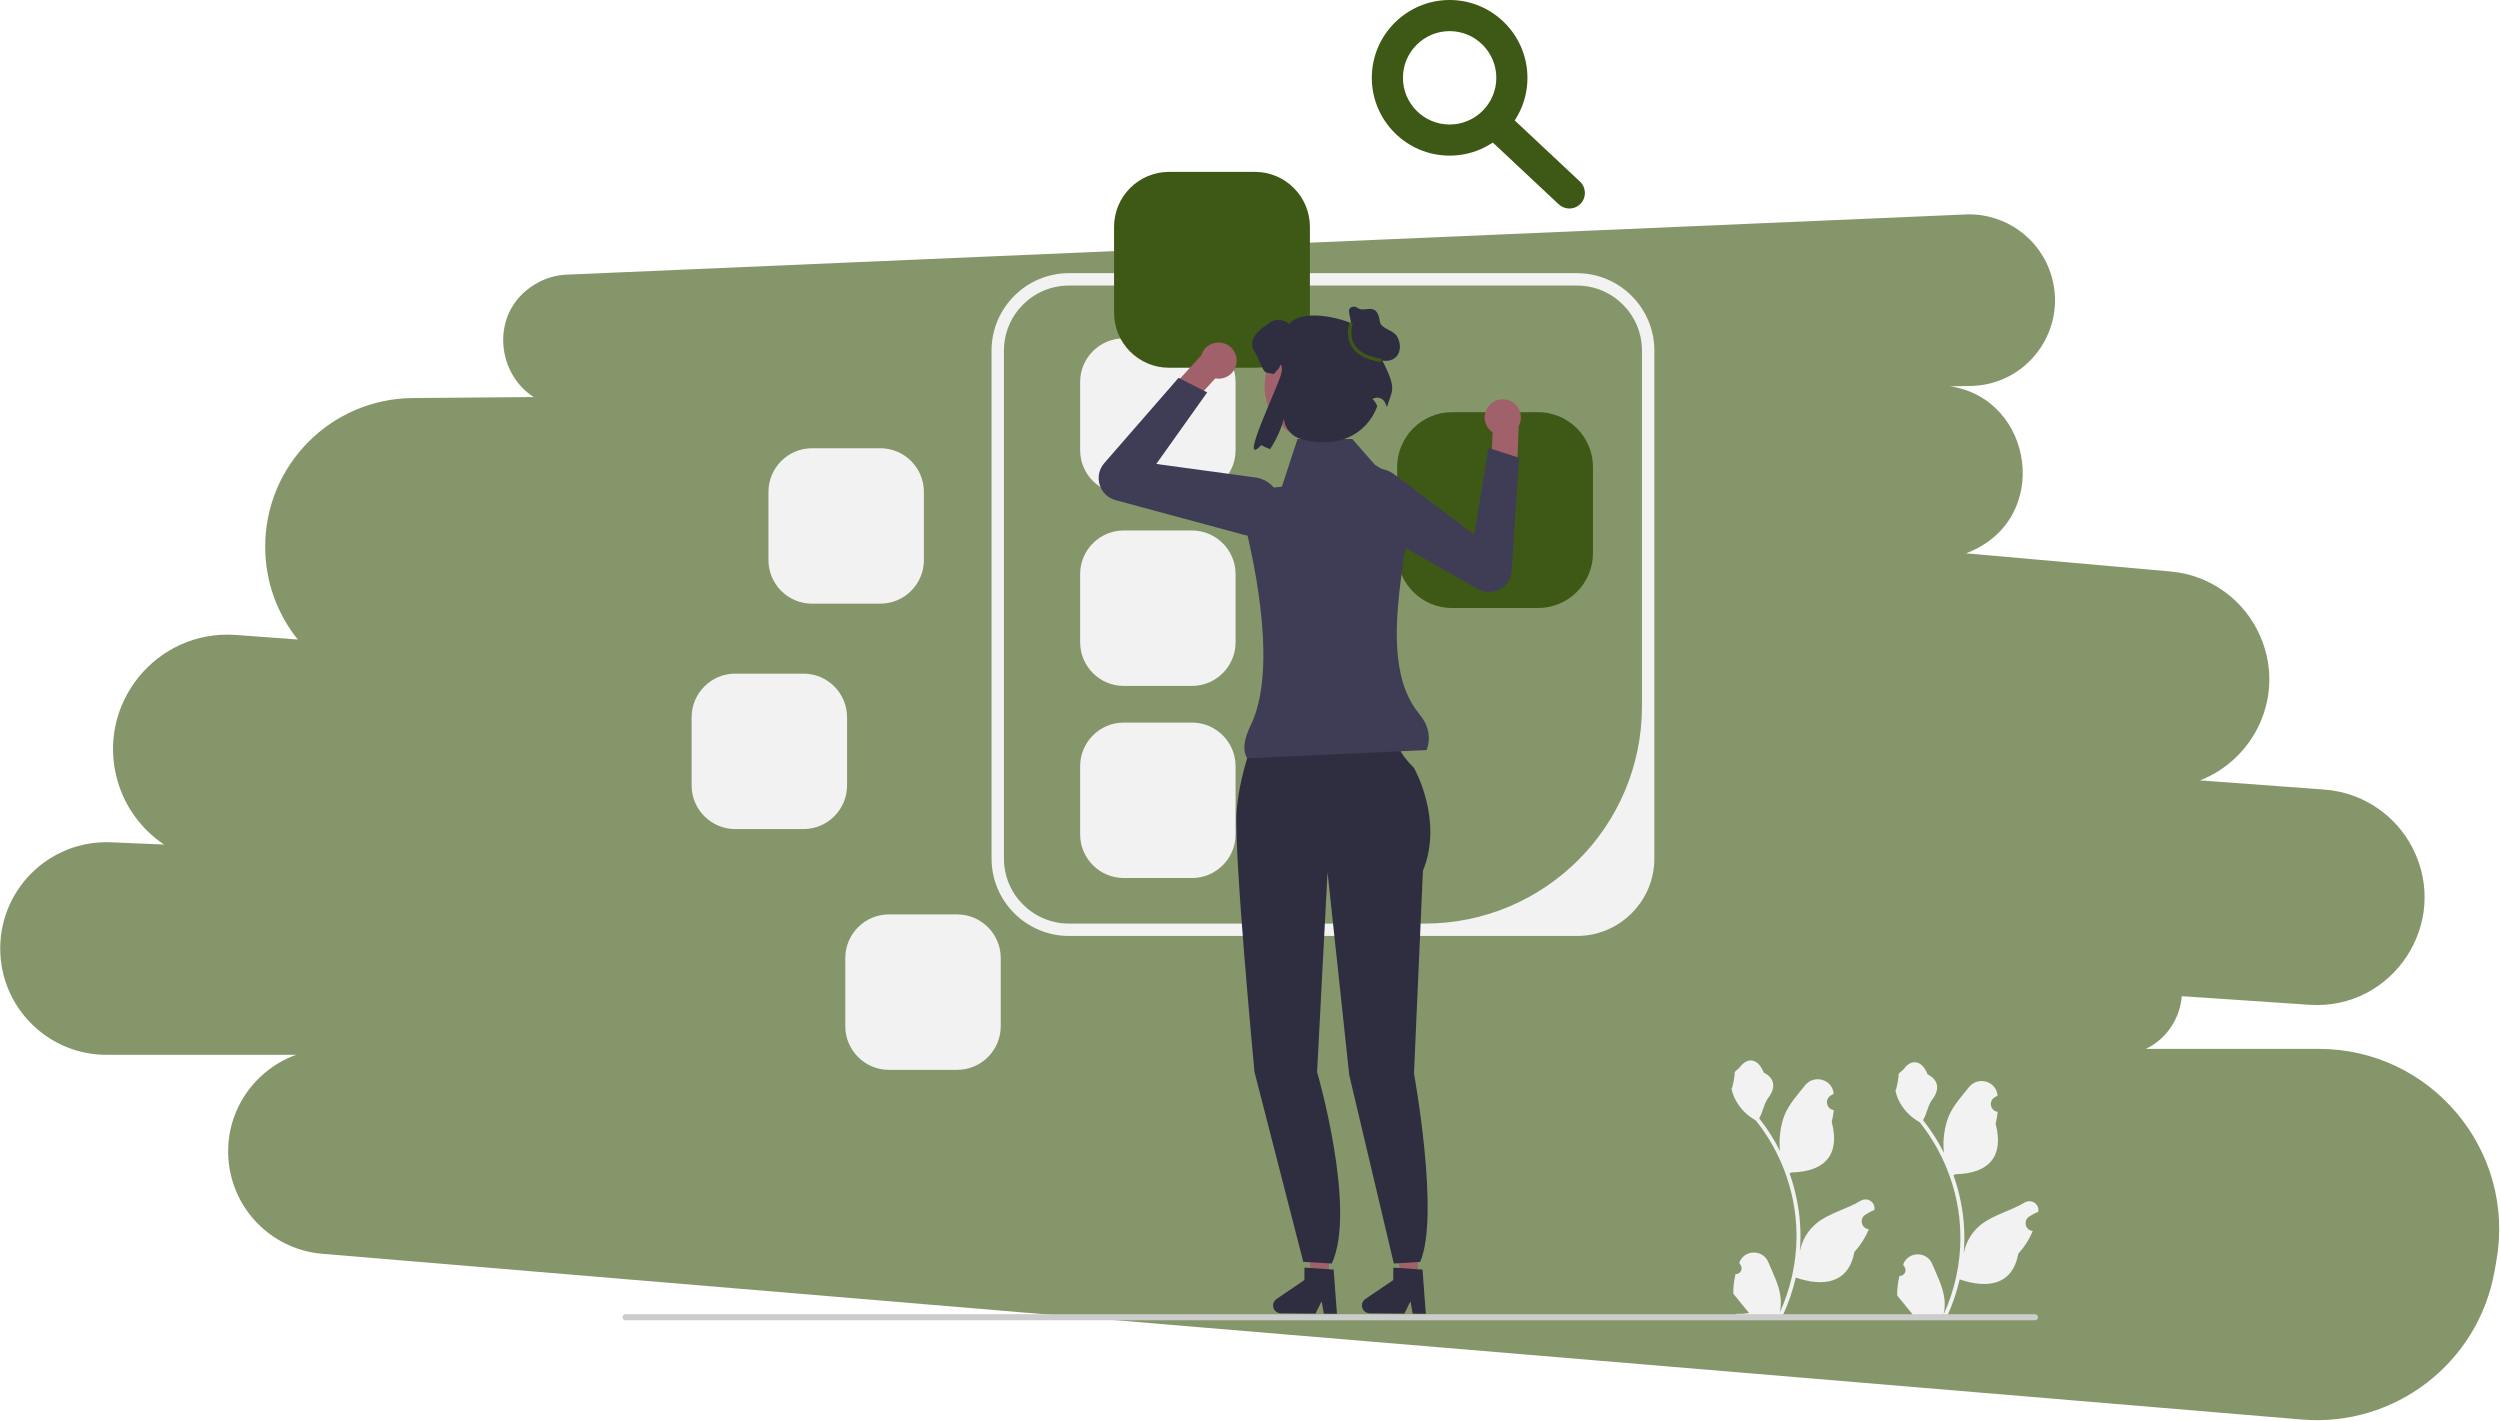 <svg width="839" height="477" viewBox="0 0 839 477" fill="none" xmlns="http://www.w3.org/2000/svg">
<path fill-rule="evenodd" clip-rule="evenodd" d="M190.178 92.17C186.917 92.31 183.727 93.167 180.834 94.68C164.348 103.302 165.994 124.91 179.112 133.245L138.454 133.586C111.074 133.815 89 156.075 89 183.456C89 195.302 93.109 206.116 99.933 214.623L79.25 213.092C52.498 211.111 31.988 236.437 39.486 262.194C42.076 271.089 47.696 278.512 55.059 283.429L37.273 282.672C16.225 281.776 -1.013 299.215 0.127 320.251C1.153 339.178 16.8 354 35.755 354H99.399C84.408 359.36 74.426 374.785 76.95 391.568C79.324 407.354 92.232 419.44 108.139 420.772L772.487 476.394C803.658 479.004 831.688 457.444 837.163 426.647L837.783 423.159C844.38 386.054 815.846 352 778.16 352H720.155C727.191 348.69 731.587 341.702 732.216 334.316L775.004 337.208C803.014 339.102 822.425 309.773 809.736 284.731C804.004 273.416 792.768 265.928 780.119 264.991L738.309 261.895C756.488 254.887 767.054 233.638 758.679 213.824C753.45 201.451 741.818 192.974 728.438 191.787L659.781 185.692C659.993 185.614 660.204 185.533 660.414 185.45C688.765 174.224 682.51 133.738 654.456 129.641L661.286 129.538C680.277 129.253 693.795 110.984 688.516 92.739C684.824 79.981 672.885 71.402 659.615 71.973L190.178 92.17Z" fill="#788B5B" fill-opacity="0.9"/>
<g clip-path="url(#clip0_1130_7694)">
<path d="M529.214 314.11H358.749C344.42 314.11 332.763 302.453 332.763 288.125V117.659C332.763 103.331 344.42 91.674 358.749 91.674H529.214C543.543 91.674 555.2 103.331 555.2 117.659V288.125C555.2 302.453 543.543 314.11 529.214 314.11V314.11ZM358.749 95.832C346.694 95.832 336.921 105.604 336.921 117.659V288.125C336.921 300.18 346.694 309.953 358.749 309.953H478.156C518.41 309.953 551.042 277.32 551.042 237.066V117.659C551.042 105.604 541.269 95.832 529.214 95.832H358.749V95.832Z" fill="#F2F2F2"/>
<path d="M377.126 113.558C369.058 113.558 362.495 120.121 362.495 128.189V151.091C362.495 159.159 369.058 165.722 377.126 165.722H400.028C408.096 165.722 414.659 159.159 414.659 151.091V128.189C414.659 120.121 408.096 113.558 400.028 113.558H377.126Z" fill="#F2F2F2"/>
<path d="M377.126 178.028C369.058 178.028 362.495 184.592 362.495 192.66V215.561C362.495 223.629 369.058 230.192 377.126 230.192H400.028C408.096 230.192 414.659 223.629 414.659 215.561V192.66C414.659 184.592 408.096 178.028 400.028 178.028H377.126V178.028Z" fill="#F2F2F2"/>
<path d="M272.528 150.43C264.46 150.43 257.896 156.993 257.896 165.061V187.962C257.896 196.03 264.46 202.594 272.528 202.594H295.429C303.497 202.594 310.06 196.03 310.06 187.962V165.061C310.06 156.993 303.497 150.43 295.429 150.43H272.528V150.43Z" fill="#F2F2F2"/>
<path d="M377.126 242.498C369.058 242.498 362.495 249.061 362.495 257.129V280.031C362.495 288.099 369.058 294.662 377.126 294.662H400.028C408.096 294.662 414.659 288.099 414.659 280.031V257.129C414.659 249.061 408.096 242.498 400.028 242.498H377.126Z" fill="#F2F2F2"/>
<path d="M246.74 226.074C238.672 226.074 232.109 232.638 232.109 240.706V263.607C232.109 271.675 238.672 278.238 246.74 278.238H269.641C277.709 278.238 284.273 271.675 284.273 263.607V240.706C284.273 232.638 277.709 226.074 269.641 226.074H246.74Z" fill="#F2F2F2"/>
<path d="M298.316 306.877C290.248 306.877 283.685 313.44 283.685 321.508V344.41C283.685 352.477 290.248 359.041 298.316 359.041H321.217C329.285 359.041 335.848 352.477 335.848 344.41V321.508C335.848 313.44 329.285 306.877 321.217 306.877H298.316Z" fill="#F2F2F2"/>
<path d="M392.313 57.685C382.147 57.685 373.877 65.955 373.877 76.121V104.977C373.877 115.143 382.147 123.413 392.313 123.413H421.17C431.335 123.413 439.605 115.143 439.605 104.977V76.121C439.605 65.955 431.335 57.685 421.17 57.685H392.313V57.685Z" fill="#3E5915"/>
<path d="M487.315 138.326C477.149 138.326 468.879 146.596 468.879 156.762V185.618C468.879 195.784 477.149 204.054 487.315 204.054H516.171C526.337 204.054 534.607 195.784 534.607 185.618V156.762C534.607 146.596 526.337 138.326 516.171 138.326H487.315Z" fill="#3E5915"/>
<path d="M446.013 428.775L440.151 428.725L437.556 405.587L446.208 405.66L446.013 428.775Z" fill="#A0616A"/>
<path d="M427.235 438.097C427.223 439.54 428.386 440.727 429.834 440.741L441.489 440.838L443.53 436.702L444.279 440.859L448.677 440.899L447.567 426.072L446.036 425.97L439.796 425.54L437.782 425.405L437.747 429.6L428.384 435.951C427.672 436.435 427.243 437.236 427.235 438.097H427.235Z" fill="#2F2E41"/>
<path d="M475.839 428.775L469.977 428.725L467.382 405.587L476.034 405.66L475.839 428.775Z" fill="#A0616A"/>
<path d="M457.062 438.097C457.049 439.54 458.212 440.727 459.66 440.741L471.316 440.838L473.356 436.702L474.105 440.859L478.503 440.899L477.393 426.072L475.863 425.97L469.622 425.54L467.608 425.405L467.573 429.6L458.21 435.951C457.498 436.435 457.069 437.236 457.062 438.097V438.097Z" fill="#2F2E41"/>
<path d="M423.009 241.701L446.771 242.452L469.283 247.454C469.283 247.454 467.032 250.206 474.536 257.709C474.536 257.709 484.541 275.218 477.537 292.227L474.536 360.262C474.536 360.262 483.287 408.223 476.601 423.487L467.763 424.039L452.809 360.816L445.521 292.728L442.019 359.762C442.019 359.762 455.416 405.774 446.956 424.039L437.385 423.487L421.008 359.762C421.008 359.762 414.005 286.224 415.005 272.217C416.006 258.21 423.009 241.701 423.009 241.701H423.009Z" fill="#2F2E41"/>
<path d="M502.808 134.194C499.56 135.036 497.608 138.351 498.449 141.599C498.835 143.088 499.743 144.299 500.923 145.098L500.922 145.107L500.462 156.268L509.003 160.221L509.685 143.045L509.626 143.047C510.366 141.728 510.622 140.134 510.213 138.553C509.372 135.305 506.057 133.353 502.808 134.194V134.194Z" fill="#A0616A"/>
<path d="M455.069 174.03C453.275 172.252 452.234 169.84 452.195 167.218C452.143 163.7 453.906 160.508 456.91 158.678C460.371 156.57 464.698 156.783 467.935 159.22L494.757 179.415L499.536 150.323L509.797 153.626L507.349 191.508C507.177 194.158 505.68 196.493 503.342 197.753C501.005 199.013 498.232 198.981 495.924 197.668L457.162 175.615C456.383 175.172 455.682 174.638 455.069 174.03V174.03Z" fill="#3F3D56"/>
<path d="M414.17 117.922C415.885 120.806 414.937 124.534 412.053 126.249C410.731 127.035 409.233 127.255 407.832 126.993L407.827 126.999L400.296 135.25L391.447 132.043L403.055 119.365L403.096 119.409C403.499 117.95 404.44 116.638 405.843 115.804C408.728 114.089 412.456 115.037 414.17 117.922V117.922Z" fill="#A0616A"/>
<path d="M417.424 179.474L374.371 167.844C371.807 167.152 369.816 165.222 369.043 162.681C368.27 160.141 368.851 157.429 370.594 155.426L395.527 126.8L405.139 131.679L388.051 155.704L421.317 160.246C425.331 160.795 428.554 163.69 429.527 167.623C430.373 171.038 429.377 174.546 426.863 177.008C424.989 178.842 422.552 179.822 420.026 179.822C419.163 179.822 418.289 179.707 417.424 179.474H417.424Z" fill="#3F3D56"/>
<path d="M478.804 251.71L418.599 254.472C416.946 251.961 417.394 248.185 419.709 243.457C428.452 225.606 421.812 191.834 417.345 174.249C416.092 169.315 419.457 164.41 424.522 163.904L430.198 163.336L435.446 147.318H453.823L461.447 156.028L474.385 163.888C472.03 188.147 461.995 222.402 476.291 239.58C479.418 243.338 480.304 247.401 478.804 251.71V251.71Z" fill="#3F3D56"/>
<path d="M442.296 147.688C452.182 147.688 460.196 139.674 460.196 129.788C460.196 119.902 452.182 111.888 442.296 111.888C432.411 111.888 424.396 119.902 424.396 129.788C424.396 139.674 432.411 147.688 442.296 147.688Z" fill="#A0616A"/>
<path d="M462.551 118.331C465.042 109.251 437.899 101.465 432.624 108.777C431.891 107.737 429.18 107.106 427.936 107.425C426.693 107.743 425.647 108.541 424.626 109.312C423.223 110.39 421.769 111.506 420.908 113.056C420.041 114.6 419.907 116.704 421.074 118.044C421.999 119.109 423.624 124.768 425.014 125.049C425.984 125.247 426.8 125.406 427.501 125.521C428.126 124.609 429.72 123.463 429.606 122.36C430.549 122.985 430.205 124.085 430.014 125.209C429.381 128.951 415.103 157.921 423.281 149.384C424.091 149.862 425.092 150.309 426.246 150.717C428.204 147.764 429.812 144.282 430.87 140.64L430.878 140.707C431.242 143.872 433.555 146.469 436.615 147.355C448.889 150.911 458.818 145.693 462.234 136.284C460.983 133.745 460.439 134.021 460.551 133.946C462.112 132.894 464.257 133.582 464.928 135.34C465.125 135.859 465.305 136.301 465.461 136.635C467.24 130.269 469.357 131.188 462.552 118.331H462.551Z" fill="#2F2E41"/>
<path d="M454.084 111.743L452.83 105.333C452.725 104.794 452.625 104.21 452.868 103.717C453.18 103.085 453.982 102.822 454.681 102.923C455.379 103.024 455.901 103.662 456.596 103.785C459.011 104.212 462.203 101.826 463.069 107.861C463.43 110.378 467.445 110.643 468.786 112.803C470.127 114.963 470.291 118.08 468.461 119.844C467 121.253 464.653 121.416 462.754 120.696C460.856 119.976 459.332 118.522 458.002 116.989C456.671 115.456 455.466 113.797 453.931 112.468" fill="#2F2E41"/>
<path d="M463.508 121.493C458.61 120.808 455.271 119.027 453.585 116.199C451.378 112.496 452.856 108.419 452.92 108.247L453.956 108.632C453.942 108.669 452.601 112.401 454.54 115.642C456.048 118.164 459.117 119.764 463.661 120.399L463.508 121.493V121.493Z" fill="#3E5915"/>
<path d="M486.493 52.231C472.094 52.231 460.377 40.515 460.377 26.116C460.377 11.716 472.094 0 486.493 0C500.892 0 512.609 11.716 512.609 26.116C512.609 40.515 500.892 52.231 486.493 52.231ZM486.493 10.446C477.852 10.446 470.824 17.475 470.824 26.116C470.824 34.756 477.852 41.785 486.493 41.785C495.134 41.785 502.162 34.756 502.162 26.116C502.162 17.475 495.134 10.446 486.493 10.446V10.446Z" fill="#3E5915"/>
<path d="M526.674 69.979C525.393 69.979 524.111 69.512 523.103 68.566L498.592 45.595C496.485 43.624 496.378 40.318 498.352 38.214C500.321 36.103 503.626 35.998 505.733 37.974L530.244 60.946C532.351 62.917 532.458 66.222 530.484 68.326C529.456 69.425 528.066 69.979 526.674 69.979V69.979Z" fill="#3E5915"/>
<path d="M637.453 428.189C639.229 428.3 640.211 426.094 638.867 424.808L638.734 424.276C638.751 424.234 638.769 424.191 638.787 424.149C640.583 419.866 646.669 419.896 648.45 424.185C650.03 427.991 652.042 431.804 652.538 435.829C652.76 437.605 652.66 439.415 652.266 441.159C655.969 433.069 657.918 424.236 657.918 415.353C657.918 413.121 657.796 410.889 657.546 408.663C657.34 406.841 657.057 405.031 656.691 403.238C654.709 393.544 650.417 384.311 644.226 376.6C641.251 374.973 638.769 372.43 637.27 369.382C636.731 368.283 636.309 367.1 636.109 365.895C636.448 365.94 637.386 360.782 637.131 360.465C637.603 359.749 638.448 359.393 638.963 358.694C641.527 355.219 645.059 355.825 646.903 360.549C650.841 362.537 650.88 365.833 648.463 369.004C646.925 371.022 646.714 373.751 645.365 375.911C645.503 376.089 645.648 376.261 645.787 376.439C648.332 379.703 650.533 383.212 652.389 386.899C651.865 382.802 652.639 377.866 653.959 374.684C655.462 371.059 658.279 368.006 660.759 364.872C663.738 361.107 669.848 362.75 670.373 367.522C670.378 367.568 670.383 367.615 670.388 367.661C670.019 367.869 669.658 368.089 669.306 368.323C667.295 369.653 667.99 372.77 670.373 373.138L670.426 373.146C670.293 374.473 670.066 375.789 669.732 377.083C672.915 389.388 666.045 393.87 656.236 394.072C656.019 394.183 655.808 394.294 655.591 394.399C656.585 397.198 657.379 400.068 657.968 402.977C658.495 405.548 658.862 408.146 659.067 410.756C659.322 414.048 659.3 417.357 659.023 420.644L659.039 420.527C659.744 416.907 661.71 413.526 664.564 411.183C668.815 407.691 674.821 406.405 679.407 403.598C681.615 402.247 684.444 403.993 684.059 406.552L684.04 406.675C683.357 406.952 682.691 407.275 682.047 407.635C681.678 407.843 681.318 408.064 680.965 408.297C678.954 409.627 679.649 412.745 682.032 413.112L682.086 413.121C682.125 413.126 682.158 413.132 682.197 413.137C681.025 415.919 679.393 418.501 677.35 420.727C675.36 431.47 666.815 432.489 657.673 429.361H657.668C656.669 433.713 655.208 437.966 653.332 442.019H637.842C637.786 441.847 637.736 441.669 637.686 441.497C639.119 441.586 640.562 441.503 641.972 441.242C640.823 439.832 639.674 438.41 638.525 437C638.497 436.972 638.475 436.945 638.452 436.917C637.869 436.195 637.281 435.479 636.698 434.757L636.698 434.756C636.661 432.541 636.927 430.332 637.453 428.189L637.453 428.189V428.189Z" fill="#F2F2F2"/>
<path d="M582.45 427.585C584.225 427.696 585.207 425.49 583.863 424.204L583.73 423.673C583.747 423.63 583.765 423.588 583.783 423.545C585.579 419.263 591.665 419.292 593.446 423.581C595.026 427.388 597.038 431.2 597.534 435.225C597.756 437.002 597.656 438.812 597.262 440.555C600.965 432.466 602.914 423.632 602.914 414.749C602.914 412.517 602.792 410.285 602.542 408.059C602.336 406.238 602.053 404.428 601.687 402.635C599.705 392.941 595.413 383.708 589.223 375.996C586.247 374.369 583.765 371.826 582.266 368.778C581.727 367.679 581.305 366.496 581.105 365.292C581.444 365.336 582.382 360.178 582.127 359.862C582.599 359.146 583.444 358.79 583.959 358.091C586.523 354.615 590.055 355.222 591.899 359.945C595.838 361.933 595.876 365.23 593.459 368.401C591.921 370.418 591.71 373.148 590.361 375.308C590.5 375.485 590.644 375.657 590.783 375.835C593.328 379.1 595.529 382.609 597.385 386.295C596.861 382.198 597.635 377.262 598.955 374.081C600.458 370.455 603.275 367.402 605.755 364.268C608.734 360.504 614.844 362.147 615.369 366.919C615.374 366.965 615.379 367.011 615.384 367.057C615.015 367.265 614.654 367.486 614.302 367.719C612.291 369.049 612.986 372.167 615.369 372.534L615.423 372.543C615.289 373.87 615.062 375.185 614.729 376.479C617.911 388.785 611.041 393.267 601.232 393.468C601.015 393.579 600.804 393.69 600.588 393.796C601.581 396.594 602.375 399.464 602.964 402.374C603.491 404.944 603.858 407.543 604.063 410.152C604.319 413.444 604.296 416.753 604.019 420.04L604.035 419.924C604.74 416.304 606.706 412.923 609.56 410.58C613.811 407.087 619.817 405.801 624.403 402.994C626.611 401.643 629.44 403.389 629.055 405.949L629.036 406.071C628.353 406.349 627.687 406.671 627.043 407.032C626.675 407.24 626.314 407.46 625.961 407.694C623.95 409.024 624.645 412.141 627.028 412.509L627.082 412.517C627.121 412.523 627.154 412.528 627.193 412.534C626.021 415.315 624.389 417.897 622.346 420.124C620.356 430.866 611.811 431.885 602.67 428.757H602.664C601.665 433.11 600.204 437.363 598.328 441.416H582.838C582.782 441.244 582.732 441.066 582.682 440.894C584.115 440.983 585.558 440.899 586.968 440.638C585.819 439.228 584.67 437.807 583.521 436.397C583.493 436.369 583.471 436.341 583.448 436.313C582.865 435.592 582.277 434.875 581.694 434.154L581.694 434.153C581.657 431.937 581.923 429.729 582.449 427.586L582.45 427.585V427.585Z" fill="#F2F2F2"/>
<path d="M208.899 442.065C208.899 442.632 209.355 443.088 209.922 443.088H682.951C683.518 443.088 683.974 442.632 683.974 442.065C683.974 441.498 683.518 441.042 682.951 441.042H209.922C209.355 441.042 208.899 441.498 208.899 442.065Z" fill="#CCCCCC"/>
</g>
<defs>
<clipPath id="clip0_1130_7694">
<rect width="475.195" height="443.088" fill="white" transform="translate(208.899)"/>
</clipPath>
</defs>
</svg>
